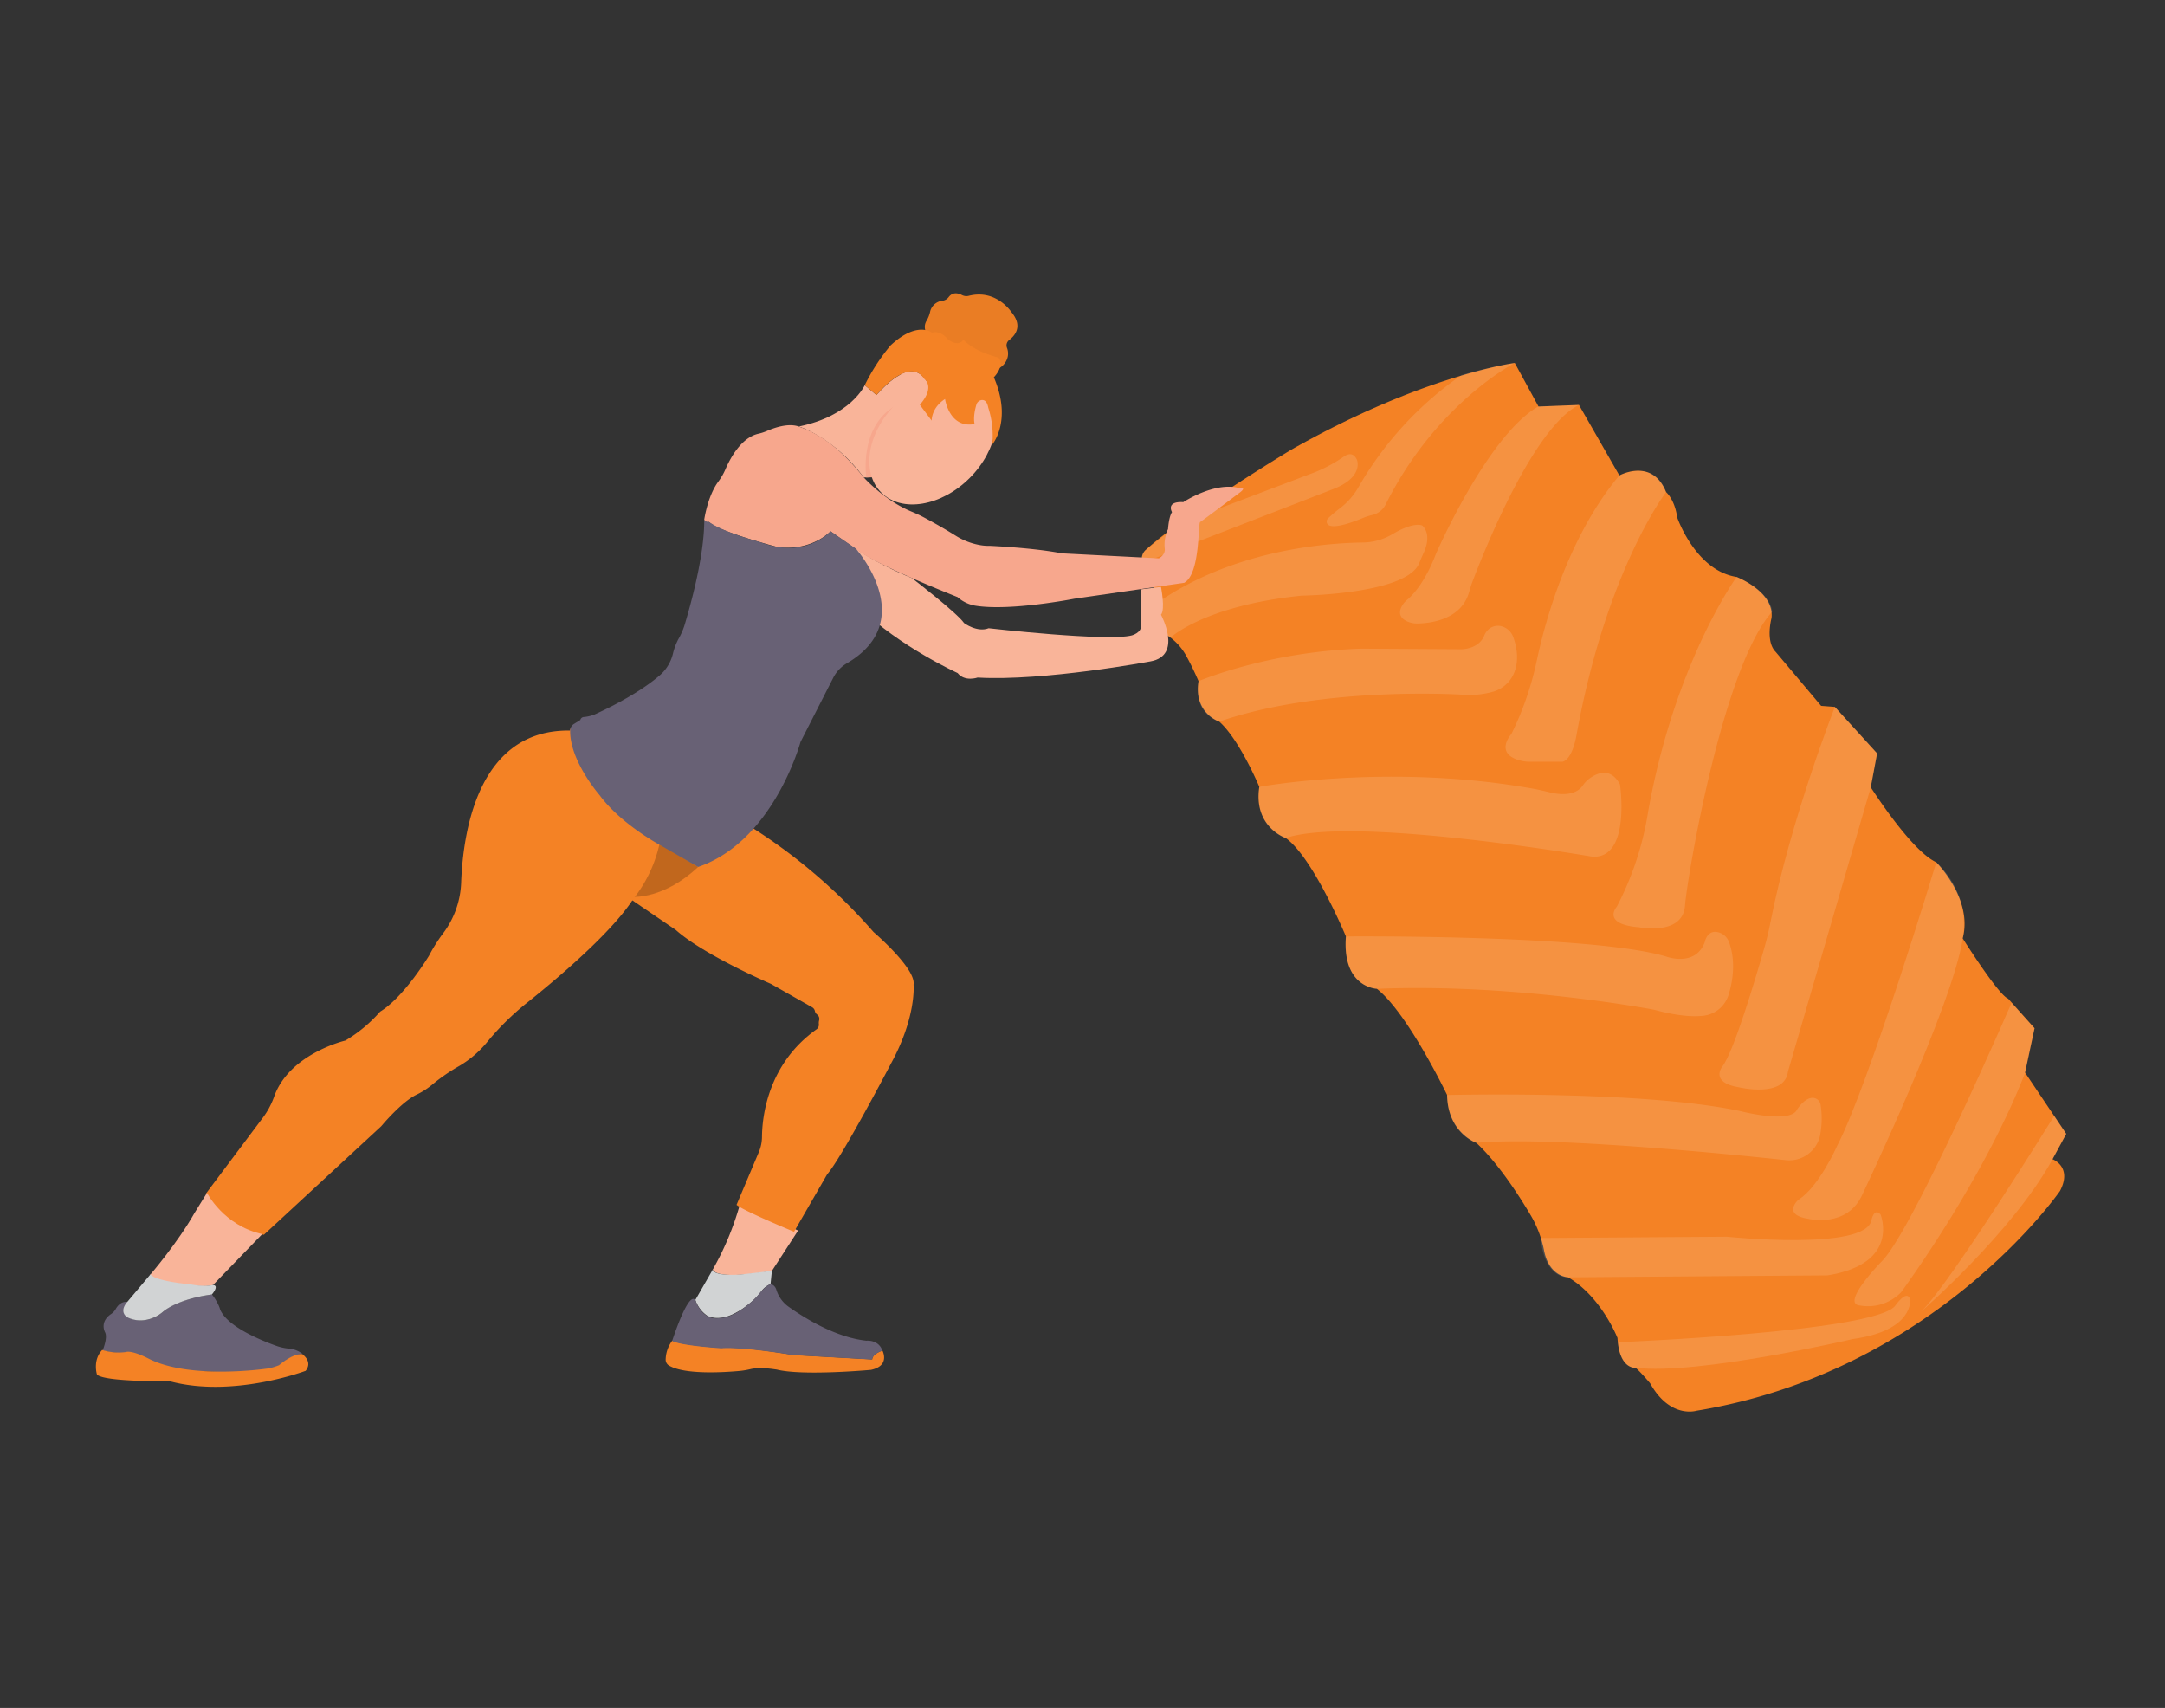<svg id="b4ff0444-b74f-4ba3-a54d-a9035e98c77d" data-name="Layer 1" xmlns="http://www.w3.org/2000/svg" width="865.76" height="682.89" viewBox="0 0 865.76 682.89"><rect x="0" y="0" width="865.76" height="682.89" fill="#333333" stroke="none"/><path d="M352.87,540s3.27,6.09-4.61,7.72c0,0-27.16,2.5-37.67-.13-1-.11-6.4-1.12-10.49-.17a32.26,32.26,0,0,1-4.14.71c-6.38.59-22.14,1.59-28.45-2.15a2.75,2.75,0,0,1-1.31-2.58,13,13,0,0,1,2.62-7.35s3.56,1.82,19.61,2.86c0,0,6.42-.85,28.81,2.85l31.55,1.77S348.56,541.54,352.87,540Z" fill="#f48225" data-secondary="true"/><path d="M319.16,492l-10.49,16.17s-21.49,3.95-23.66-.54a115.37,115.37,0,0,0,10.81-25.86Z" fill="#f9b499"/><path d="M278.07,519.74l6.94-12.1s-.27,2.58,10.74,2l12.92-1.5-.54,5.31a8.22,8.22,0,0,0-3.8,3,26.12,26.12,0,0,1-3.08,3.4c-3.81,3.45-11.77,9.4-18.42,6.22a12,12,0,0,1-2.85-2.72A12.21,12.21,0,0,1,278.07,519.74Z" fill="#d1d3d4"/><path d="M308.13,513.49s1.64,0,2.33,2.22a13.08,13.08,0,0,0,5,6.84c6.54,4.63,18.85,12.21,31,13.51,0,0,4.9-.54,6.4,4,0,0-3.95,1.22-4.08,3.53l-31.55-1.77s-20-3.4-28.83-2.72c0,0-16.73-1.08-19.59-3,0,0,6.4-20,9.25-16.32,0,0,2.52,8.59,10,7.18,0,0,5.09.44,13.28-7.21a19,19,0,0,0,1.73-1.86C304.25,516.46,306.63,513.75,308.13,513.49Z" fill="#686175" data-primary="true"/><path d="M300.26,330.61a222.9,222.9,0,0,1,49.06,42.05s17,14.52,16,21c0,0,1.25,12.77-9,31.54,0,0-19.77,37.79-25.53,44.3l-13.26,23s-20-8.26-23-10.76l8.91-21.07a16,16,0,0,0,1.27-6.09c.06-7.7,2.11-29.09,21.92-43.1a2.28,2.28,0,0,0,.8-2.15,4.09,4.09,0,0,1,.13-1.36,2.18,2.18,0,0,0-.72-2.27,2.35,2.35,0,0,1-.95-1.34,2.29,2.29,0,0,0-1.06-1.59l-16.53-9.38s-26.78-11.51-38-21.52L252,359.39s9.63-16.76,9.57-22.14Z" fill="#f48225" data-secondary="true"/><path d="M279.18,346.63,260.63,335.4l-7.36,23.19S265.55,359.5,279.18,346.63Z" opacity="0.21"/><path d="M228,291.23c11.89,26.45,36.8,39.17,36.8,39.17a54,54,0,0,1-11.54,29c-8.65,13.47-30.11,31.67-43,41.93A107.12,107.12,0,0,0,195,416.42a42.21,42.21,0,0,1-11.3,9.76,73.93,73.93,0,0,0-10.62,7.28,30,30,0,0,1-6.67,4.3c-6.13,3.07-13.92,12.5-13.92,12.5l-46.95,43.42c-15.34-2.12-23.13-16.52-23.13-16.52l22.45-29.92a32.24,32.24,0,0,0,4.72-8.63c6-17.33,28.52-22.56,28.52-22.56A57.38,57.38,0,0,0,152,404.49c9.67-5.9,19.58-22.42,19.58-22.42a65,65,0,0,1,5.64-8.93,35.9,35.9,0,0,0,7.18-20.09c.75-20.63,6.86-61.51,43.57-60.95Z" fill="#f48225" data-secondary="true"/><path d="M457.6,226.26c2.33,3,3.49,7.28,4.06,10.42a15.27,15.27,0,0,1-.09,6.17c-1.39,5.85,2,9.21,4.82,10.92a23.14,23.14,0,0,1,8.11,8.7c2.65,4.82,4.78,9.88,4.78,9.88-2,12.81,8.31,16.19,8.31,16.19,8.1,7.19,16,26.08,16,26.08-2.47,16,10.57,20.46,10.57,20.46,11,7.87,24.06,39.35,24.06,39.35-1.58,20.46,12.36,20.91,12.36,20.91,12.37,9.67,28.11,42.49,28.11,42.49.22,15.07,11.69,19.12,11.69,19.12,8.49,7.94,16.49,20.15,21.44,28.47a44.51,44.51,0,0,1,5.59,14.36c2,10.73,9.62,10.91,9.62,10.91,13.27,7.64,19.79,24.28,19.79,24.28.67,12.59,7.19,11.92,7.19,11.92,1.58,1.12,5.84,6.16,5.84,6.16,8,14.37,18.59,11,18.59,11,95.49-15.64,145.34-87.89,145.34-87.89,5.07-9.71-3-12.67-3-12.67l5.49-10.14-16.48-24.51,3.8-17.74-10.56-11.83c-3.8-1.27-18.17-24.09-18.17-24.09,4.23-15.63-10.56-30.42-10.56-30.42-10.14-4.64-26.2-30-26.2-30l2.54-13.53-16.9-18.59-5.49-.42L710.1,260.67c-4.23-4.22-1.69-13.52-1.69-13.52,1.27-10.56-13.94-16.47-13.94-16.47-16.48-2.54-23.77-23.77-23.77-23.77-1-7.29-4.44-10.14-4.44-10.14-5.7-13.94-18.69-6.66-18.69-6.66l-16.16-28.2-16.17.64-9.5-17.43s-37,4.91-89.59,34.81c0,0-42,25.35-58,39.95A4.75,4.75,0,0,0,457.6,226.26Z" fill="#f48225" data-secondary="true"/><path d="M461.67,241.81S458,250.16,468,255c0,0,13.42-12.85,52.55-16.85,0,0,41.7-.52,46.93-12.88.51-1.21,1-2.43,1.54-3.6,1.38-2.81,3.21-8.08-.21-11.51,0,0-3.1-1.85-11.92,3.38a23.77,23.77,0,0,1-11.84,3.37C530.07,217.1,492.39,219.9,461.67,241.81Z" fill="#fff" opacity="0.13"/><path d="M479.28,272.35s27.67-11.81,65-13l40.2.24s6.73,0,9-5.32A6.52,6.52,0,0,1,596.1,251a5.72,5.72,0,0,1,4.56-.54,6.86,6.86,0,0,1,4.47,4.28c1.19,3.22,2.68,9.26.1,14.86a13,13,0,0,1-7.85,6.87,34.85,34.85,0,0,1-12.65,1.28s-55.71-3.6-97.14,10.77C487.59,288.54,477,285.59,479.28,272.35Z" fill="#fff" opacity="0.13"/><path d="M631.41,161.91C613,171,593.17,221.08,588.75,232.74c-.5,1.32-.89,2.67-1.28,4-3.14,11.17-15.74,12.47-20.52,12.55a9.65,9.65,0,0,1-4.39-.91c-3.54-1.7-2.94-4.33-1.9-6.15a9.38,9.38,0,0,1,2.2-2.54c1.74-1.47,6.86-6.49,11.34-18.19,0,0,20.58-47.37,41-59Z" fill="#fff" opacity="0.13"/><path d="M630.44,293.8c-1.94,10.73-5.74,10.77-5.74,10.77H612a15.7,15.7,0,0,1-5.52-.93c-8.49-3.16-2.15-10.08-2.15-10.08s1.4-2.66,3.37-7.37a126,126,0,0,0,6.93-22.46c3-14.08,12-48.54,32.91-73.62,0,0,13.83-7.09,18.69,6.66C666.26,196.77,642.41,227.75,630.44,293.8Z" fill="#fff" opacity="0.13"/><path d="M503.56,314.62s51.63-9.58,109.27.68c2.29.41,4.57.93,6.82,1.49,3.33.84,10.07,1.82,13.28-2.69a11.87,11.87,0,0,1,2.42-2.63c2.87-2.19,8.58-5.11,12.47,2.21,0,0,4.16,28-9.7,28.84a10.56,10.56,0,0,1-2.31-.15c-9.85-1.66-96.41-15.8-121.68-7.29C514.13,335.08,501.26,331.08,503.56,314.62Z" fill="#fff" opacity="0.13"/><path d="M694.47,230.68s-24.72,34.05-35.39,93.83a123.29,123.29,0,0,1-12.53,38s-6.34,7,8.87,8.24c0,0,17.43,3.49,18.38-8.55S689,266.47,708.66,244.6C708.66,244.6,708.79,237,694.47,230.68Z" fill="#fff" opacity="0.13"/><path d="M538.19,374.43s98.22-.86,128,8c0,0,11.72,4.43,15.52-5.71,0,0,.87-5,5.26-4a6.23,6.23,0,0,1,4.46,4c1.32,3.57,2.95,10.85-.19,21a11.93,11.93,0,0,1-9.88,8.38c-4.24.52-10.57.16-19.93-2.39,0,0-55.42-10.66-110.89-8.34C550.55,395.34,536.61,394.93,538.19,374.43Z" fill="#fff" opacity="0.13"/><path d="M733.76,282.64s-17.85,45.35-25.9,86.75c-.63,3.23-1.4,6.41-2.31,9.57-3.54,12.35-12.36,42-16.86,47.53,0,0-5.07,6.34,6.66,8.24,0,0,18.38,4.44,19.65-6.33l33.12-113.64,2.54-13.53Z" fill="#fff" opacity="0.13"/><path d="M774.32,344.75s-26.69,88.4-39.68,113.43c0,0-7.29,16.48-15.52,21.55,0,0-6.66,6,4.11,7.61,0,0,15.53,3.8,21.55-9.83,0,0,36.26-76,40.1-102.34C784.88,375.17,788.86,358.61,774.32,344.75Z" fill="#fff" opacity="0.13"/><path d="M578.66,437.83s77.19-2,117,6.36c0,0,20.44,5.39,23-.63,0,0,3.66-5.72,7.29-4.42a3.34,3.34,0,0,1,2.11,2.73,35.41,35.41,0,0,1-.29,12.38,12.6,12.6,0,0,1-13.63,9.61c-18.66-2-94.31-9.75-123.73-6.91C590.35,457,578.94,453.34,578.66,437.83Z" fill="#fff" opacity="0.13"/><path d="M616.09,495l74.38-.52s55.52,5.76,57.88-6.55c0,0,1-5.24,3.66-2.36,0,0,8.12,19.65-21.21,24.36l-103.8.78S617.66,511.48,616.09,495Z" fill="#fff" opacity="0.13"/><path d="M804.39,401s-38.9,89.65-51.58,103c0,0-17.32,17.53-8.87,18a18.4,18.4,0,0,0,16.26-5.29s32.67-44.12,49.61-87.76l3.8-17.74Z" fill="#fff" opacity="0.13"/><path d="M647,536.66s101.19-4,110.7-14.36c0,0,4.86-7.18,6.13-2.75,0,0,1.69,12.47-23,15.85,0,0-61.61,14.47-86.79,11.49C654,546.89,648,547.65,647,536.66Z" fill="#fff" opacity="0.13"/><path d="M821.47,446.14s-41.83,67.5-53.24,78.27c0,0,36.68-31.87,52.57-60.93l5.49-10.14Z" fill="#fff" opacity="0.13"/><path d="M605.74,145.12s-31.39,16.06-51.59,56.51a8,8,0,0,1-5.17,4.22l-.32.08a21.86,21.86,0,0,0-3.52,1.13c-4.18,1.75-13.66,5.3-14.56,1.91a1.86,1.86,0,0,1,.57-1.79,57.52,57.52,0,0,1,4.88-4.11,27.81,27.81,0,0,0,7.26-8.38,138,138,0,0,1,41.27-44.79S597.21,146.28,605.74,145.12Z" fill="#fff" opacity="0.13"/><path d="M471.63,209.32l54-20.44a57.75,57.75,0,0,0,11.86-6.39c1.72-1.16,3.78-1.58,5.15,1.38,0,0,3,7.18-10.35,12l-75.21,29.15s-1.74-2.54,1.14-5.18Z" fill="#fff" opacity="0.13"/><path d="M344.08,243.19c15.55,15.28,38.86,25.91,38.86,25.91,2.85,3.62,8,1.81,8,1.81,26.42,1.55,69.17-6.48,69.17-6.48,13-2.33,4.15-18.65,4.15-18.65,1.81-2.08,0-11.14,0-11.14l-8,1v14.51c.25,2.85-3.63,3.89-3.63,3.89-9.59,2.59-57.26-2.85-57.26-2.85-4.66,1.81-9.85-2.07-9.85-2.07-2.85-4.15-20.88-18-20.88-18s-13.27-5.26-22.4-11.77C342.25,219.36,346,231.59,344.08,243.19Z" fill="#f9b499"/><path d="M88.12,523.78c3,6.74,16.3,12.16,22.34,14.32a20.34,20.34,0,0,0,4.87,1.1,10.42,10.42,0,0,1,5.84,2.27c-3.1-.75-9.33,4.37-9.33,4.37a13.1,13.1,0,0,1-4.25,1.55,119.91,119.91,0,0,1-25.57.9s-11.58,1.21-26.27-6.39a11.45,11.45,0,0,0-6.63-.84s-7.71-.37-8-1.31c0,0,2-4.79.93-7,0,0-2.41-4.1,2.35-7.35a6.06,6.06,0,0,0,1.87-2c.75-1.34,2.3-3.24,4.84-2.83,0,0-3.07,3.19-.86,5.29,0,0,3.83,3.67,10.6,1.22a14.74,14.74,0,0,0,4.65-2.84c1.86-1.64,6.94-4.88,19.25-6.69a20.19,20.19,0,0,1,3.08,5.35C87.91,523.21,88,523.5,88.12,523.78Z" fill="#686175" data-primary="true"/><path d="M59.18,543.1c-7-3.51-8.88-2.5-8.88-2.5a21.78,21.78,0,0,1-9.43-.85c-3.93,4.16-2.08,9.86-2.08,9.86,3.13,3,29,2.62,29,2.62,25.28,6.89,54.43-4.13,54.43-4.13,3-3.75-1.31-6.63-1.31-6.63s-3-.85-9.33,4.37a21.47,21.47,0,0,1-4.49,1.33S75.92,551.84,59.18,543.1Z" fill="#f48225" data-secondary="true"/><path d="M104.89,493.42l-19.7,20.36s-3.38,1.29-12.31-.39c-.69-.1-11.15-1.2-13-3.48,0,0,11.06-12.8,17.9-24.9l5-8.08S89.41,490.05,104.89,493.42Z" fill="#f9b499"/><path d="M345.81,154s-5.44,12.27-26.34,16.52c0,0,13.89,4.26,26,20.4l3.26-.13s-2.76-6.72,2.74-18.74c0,0,4.08-12.32,19.37-19.08,0,0-3.75-8.07-11.54-2.72,0,0-3.28,1.5-8.82,7.69Z" fill="#f9b499"/><path d="M403,142.56a6.35,6.35,0,0,0-.33-3.53,2.68,2.68,0,0,1,.91-3.09c2.38-1.81,5.53-5.6.85-11.18,0,0-6-9.28-17.06-6.46a3.9,3.9,0,0,1-2.74-.34c-1.36-.71-3.6-1.35-5.27.84a3.65,3.65,0,0,1-2.46,1.45,5.68,5.68,0,0,0-5,4.6,12.2,12.2,0,0,1-1.35,3.35c-.79,1.28-1.42,3.5.81,6.32a10.1,10.1,0,0,0,6.2,1.5,6.13,6.13,0,0,0,8.44,3s1.22,7.53,8.76,8.93A7,7,0,0,0,403,142.56Z" fill="#f48225" data-secondary="true"/><path d="M403,142.56a6.35,6.35,0,0,0-.33-3.53,2.68,2.68,0,0,1,.91-3.09c2.38-1.81,5.53-5.6.85-11.18,0,0-6-9.28-17.06-6.46a3.9,3.9,0,0,1-2.74-.34c-1.36-.71-3.6-1.35-5.27.84a3.65,3.65,0,0,1-2.46,1.45,5.68,5.68,0,0,0-5,4.6,12.2,12.2,0,0,1-1.35,3.35c-.79,1.28-1.42,3.5.81,6.32a10.1,10.1,0,0,0,6.2,1.5,6.13,6.13,0,0,0,8.44,3s1.22,7.53,8.76,8.93A7,7,0,0,0,403,142.56Z" opacity="0.04"/><path d="M303.22,173.43a19.14,19.14,0,0,0,3.39-1.09c2.87-1.26,8.62-3.32,12.86-1.78,5.88,2.13,14.64,6.13,26,20.4,0,0,8.15,9.1,19,13.58,1.6.67,3.19,1.38,4.72,2.19,2.92,1.54,7.78,4.21,12.89,7.4a27.37,27.37,0,0,0,10,3.84,19.21,19.21,0,0,0,3.76.27s17.27.75,28.78,3l38.8,2s2.74-1.35,2.34-4a14.56,14.56,0,0,1,1.33-7.7s.26-4.78,1.59-6.77c0,0-2.65-4.38,4.51-4,0,0,12.22-8.1,22-5.71,0,0,3.71-.53.79,1.73,0,0-15.13,11.41-16.06,11.94s.14,20.71-6.37,24.29l-43.93,6.37s-25.62,5.05-39.55,2.79a14.3,14.3,0,0,1-7.17-3.45S352,226.54,343.74,220.56l-11.63-8.14s-7.13,7.88-20.83,6.38c0,0-24-6.19-27.78-10.13a1.39,1.39,0,0,1-1.88-.94s1.35-9.46,5.66-15.21a24.46,24.46,0,0,0,2.83-4.91C292.06,183.1,296.44,175,303.22,173.43Z" fill="#f7a78d"/><path d="M283.5,208.67c6,4.31,20.46,8.07,20.46,8.07a35.52,35.52,0,0,0,9.38,2.25c12.2.94,18.77-6.57,18.77-6.57l10.14,6.94s25.62,28.71-3.54,45.81a14.19,14.19,0,0,0-5.48,5.78L320.1,296.7s-10.7,39.61-40.92,49.93l-16.33-9.38s-15-8.26-23.09-19.34c0,0-11.93-13.64-11.76-25.81a3.2,3.2,0,0,1,1.54-2.66l2.52-1.56a1.56,1.56,0,0,1,1.48-1.2,14.25,14.25,0,0,0,5.21-1.46c5.91-2.73,17.29-8.46,25.11-15.22a16.68,16.68,0,0,0,5.22-8.56,24.31,24.31,0,0,1,2.15-5.81,27.76,27.76,0,0,0,2.48-5.57c2.46-8.14,8-27.95,7.91-42.33C281.62,207.73,281.68,208.79,283.5,208.67Z" fill="#686175" data-primary="true"/><path d="M84.73,517.57s3.13-3.53.46-3.79c0,0-3.19.87-9.12-.27,0,0-14.15-1.23-15.88-4l-9.33,11.08s-2.8,2.89-.86,5.29a3.71,3.71,0,0,0,1.34,1,11.72,11.72,0,0,0,6.78.9,14.33,14.33,0,0,0,7.12-3.35C67.41,522.6,73.35,519.12,84.73,517.57Z" fill="#d1d3d4"/><path d="M349.86,190.8l-3.44.12s-3.07-20.2,11.56-28.64Z" fill="#f7a78d"/><ellipse cx="372.98" cy="176.35" rx="29.11" ry="20.9" transform="translate(-15.46 315.39) rotate(-45)" fill="#f9b499"/><ellipse cx="364.01" cy="158.07" rx="8.59" ry="5.4" transform="translate(-5.16 303.69) rotate(-45)" fill="#f9b499"/><path d="M396.81,177.69s8.13-9.38.62-26.84c0,0,4.51-4.5,1.88-7.88,0,0-9.2-2.07-14.08-7.14,0,0-1.69,3.2-6.19-.18,0,0-2.82-3.76-6.38-2.63,0,0-5.82-4.88-16.52,5.07A77.83,77.83,0,0,0,345.81,154l4.7,3.94s13-15.95,19.14-6.38c0,0,4.52,3-1.82,10.29l4.73,6.32s-.18-5.06,5.35-8.63c0,0,1.69,11.92,11.83,10,0,0-.83-2.59.72-7.76a2.52,2.52,0,0,1,2.18-1.83c1-.07,2.07.49,2.54,3A36.56,36.56,0,0,1,396.81,177.69Z" fill="#f48225" data-secondary="true"/></svg>